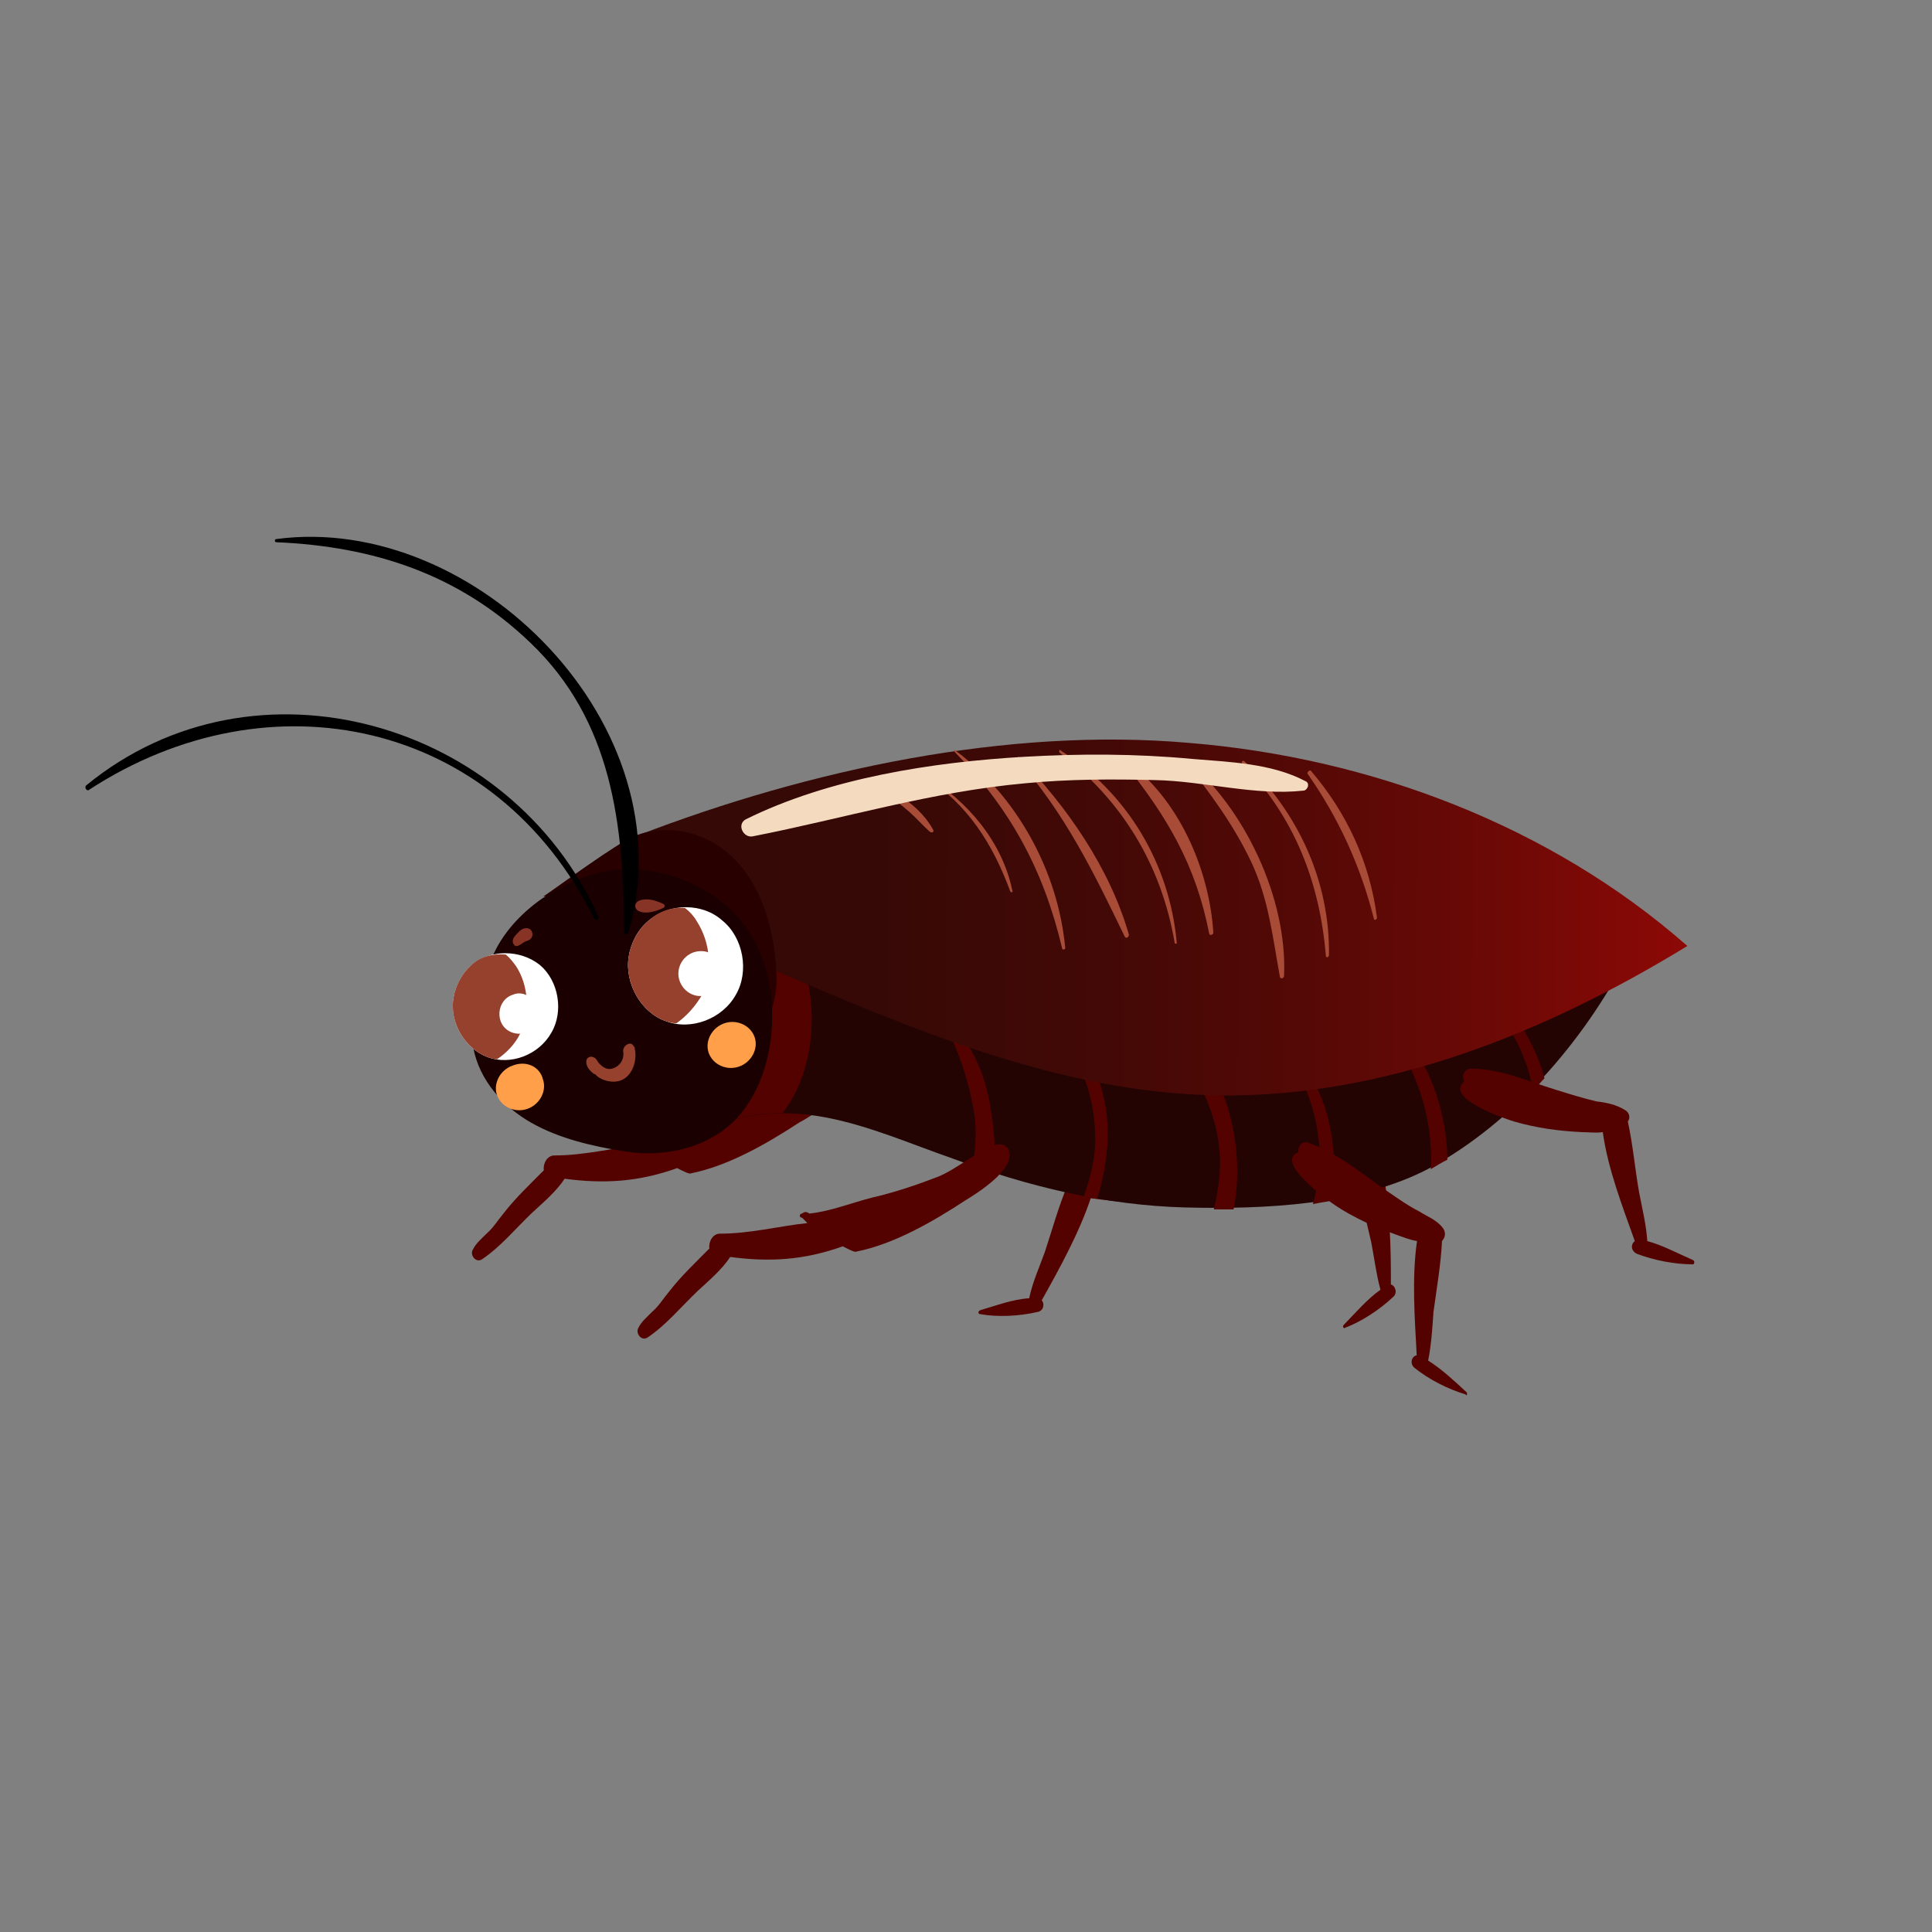 <svg width="90" height="90" viewBox="0 0 90 90" fill="none" xmlns="http://www.w3.org/2000/svg">
<rect x="0" y="0" width="90" height="90" fill="#808080" stroke="none"/>
<path d="M45.662 61.217C46.487 61.365 47.457 61.315 48.331 61.117C48.623 61.068 48.672 60.723 48.527 60.575C49.355 59.096 50.281 57.419 50.819 55.792C51.159 55.89 51.498 55.89 51.789 55.94C52.857 56.038 53.924 56.087 54.992 55.938C55.332 55.889 58.39 55.345 57.568 54.458C57.762 54.212 57.666 53.867 57.375 53.817C56.017 53.621 54.657 53.966 53.298 54.164C52.667 54.263 51.987 54.362 51.308 54.411C50.823 54.411 50.386 54.412 49.949 54.609C49.754 54.708 49.657 54.954 49.753 55.151C49.314 56.187 49.02 57.272 48.678 58.307C48.434 58.998 48.092 59.737 47.945 60.477C47.168 60.526 46.391 60.822 45.711 61.02C45.517 61.069 45.565 61.217 45.662 61.217Z" fill="#540200"/>
<path d="M62.654 61.856C63.431 61.56 64.257 61.018 64.889 60.426C65.132 60.229 64.987 59.884 64.793 59.835C64.798 58.11 64.754 56.238 64.418 54.563C64.758 54.464 65.049 54.316 65.341 54.168C66.312 53.724 67.283 53.182 68.109 52.541C68.352 52.344 70.782 50.322 69.619 49.978C69.668 49.682 69.427 49.436 69.135 49.535C67.873 50.077 66.852 51.063 65.783 51.95C65.248 52.345 64.762 52.789 64.179 53.183C63.791 53.43 63.354 53.627 63.11 54.07C62.964 54.268 63.012 54.514 63.206 54.612C63.349 55.697 63.637 56.83 63.877 57.864C64.02 58.603 64.115 59.392 64.308 60.082C63.676 60.525 63.141 61.166 62.606 61.708C62.509 61.807 62.606 61.906 62.654 61.856Z" fill="#540200"/>
<path d="M39.273 49.925C39.176 49.678 38.934 49.629 38.691 49.679C37.72 50.024 36.941 50.764 36.018 51.159C34.998 51.554 33.978 51.899 32.91 52.146C31.939 52.393 30.967 52.788 29.997 52.887C29.948 52.887 29.948 52.838 29.9 52.838C29.803 52.788 29.706 52.838 29.657 52.887C29.511 52.887 29.511 53.084 29.656 53.084C29.656 53.084 29.656 53.084 29.705 53.134C29.753 53.183 29.85 53.282 29.898 53.331C28.539 53.479 27.228 53.825 25.821 53.825C25.481 53.826 25.286 54.22 25.334 54.516C24.701 55.157 24.02 55.798 23.485 56.489C23.193 56.834 22.998 57.179 22.657 57.475C22.414 57.722 22.171 57.919 22.025 58.215C21.878 58.462 22.169 58.856 22.46 58.659C23.335 58.067 24.017 57.228 24.795 56.488C25.33 55.995 25.914 55.502 26.303 54.91C28.147 55.156 29.749 55.057 31.546 54.415C31.837 54.563 32.127 54.711 32.176 54.661C33.924 54.315 35.722 53.279 37.229 52.292C37.715 52.046 39.708 50.812 39.273 49.925Z" fill="#540200"/>
<path d="M32.478 52.901C34.228 51.815 36.461 51.666 38.498 52.06C40.536 52.454 42.427 53.292 44.415 53.982C47.858 55.263 51.496 56.149 55.184 56.247C58.873 56.344 63.338 56.145 66.594 54.418C70.482 52.296 73.743 48.547 75.79 44.601C70.151 48.795 61.172 48.896 54.331 47.666C47.491 46.435 40.945 43.774 34.105 42.444C35.941 45.65 35.347 50.483 32.478 52.901Z" fill="#230403"/>
<path d="M46.301 54.614C46.401 53.628 46.306 52.593 46.163 51.756C45.925 49.933 45.154 48.455 43.897 47.125C43.849 47.027 43.703 47.125 43.751 47.224C44.523 48.554 45.053 50.081 45.34 51.608C45.531 52.544 45.432 53.431 45.333 54.318C45.672 54.417 45.962 54.515 46.301 54.614Z" fill="#540200"/>
<path d="M49.286 47.322C49.19 47.224 48.996 47.322 49.092 47.47C50.154 49.145 50.974 50.77 51.017 52.84C51.063 53.825 50.818 54.81 50.477 55.747C50.67 55.796 50.913 55.845 51.106 55.845C51.399 54.958 51.547 53.972 51.598 53.184C51.7 51.115 50.882 48.652 49.286 47.322Z" fill="#540200"/>
<path d="M54.917 48.208C54.82 48.159 54.723 48.258 54.771 48.356C55.543 49.933 56.46 51.263 56.746 53.086C56.937 54.268 56.789 55.303 56.544 56.338C56.835 56.338 57.174 56.337 57.465 56.337C58.054 53.43 57.094 49.636 54.917 48.208Z" fill="#540200"/>
<path d="M61.982 55.943C62.13 55.056 62.18 54.169 62.086 53.332C61.897 51.41 61.029 49.637 59.675 48.307C59.578 48.307 59.481 48.307 59.384 48.307C60.544 49.785 61.315 51.46 61.456 53.381C61.55 54.367 61.402 55.254 61.158 56.091C61.4 56.042 61.691 55.993 61.982 55.943Z" fill="#540200"/>
<path d="M67.425 54.022C67.426 53.579 67.378 53.184 67.331 52.79C67.093 51.115 66.467 49.538 65.452 48.258C65.258 48.258 65.113 48.307 64.919 48.307C65.788 49.687 66.414 51.214 66.604 52.889C66.651 53.431 66.698 53.973 66.648 54.466C66.891 54.318 67.134 54.17 67.425 54.022Z" fill="#540200"/>
<path d="M71.948 50.23C71.66 49.145 71.129 48.111 70.501 47.273C70.307 47.323 70.162 47.372 69.968 47.421C70.403 48.013 70.788 48.702 71.029 49.392C71.222 49.836 71.318 50.328 71.413 50.772C71.608 50.624 71.754 50.427 71.948 50.23Z" fill="#540200"/>
<path d="M32.472 52.892C33.687 52.153 35.045 51.857 36.452 51.856C38.3 49.49 38.213 45.401 36.522 43.135C36.473 43.036 36.376 42.987 36.328 42.889C35.553 42.692 34.777 42.544 34.001 42.397C35.933 45.648 35.34 50.477 32.472 52.892Z" fill="#540200"/>
<path d="M56.796 51.028C49.419 50.932 42.438 47.926 35.65 45.019C35.945 43.44 35.561 41.764 34.544 40.531C33.528 39.299 31.345 38.905 29.744 38.905C37.71 35.845 46.936 33.869 55.379 34.606C63.823 35.294 72.211 38.447 78.604 44.067C71.994 48.113 64.513 51.124 56.796 51.028Z" fill="url(#paint0_linear)"/>
<path d="M46.985 53.569C46.889 53.322 46.646 53.273 46.403 53.323C45.432 53.668 44.654 54.408 43.731 54.803C42.711 55.198 41.691 55.543 40.622 55.79C39.651 56.037 38.679 56.432 37.709 56.531C37.66 56.531 37.66 56.482 37.612 56.482C37.515 56.432 37.418 56.482 37.369 56.531C37.223 56.531 37.223 56.728 37.368 56.728C37.368 56.728 37.368 56.728 37.417 56.778C37.465 56.827 37.562 56.925 37.611 56.975C36.251 57.123 34.94 57.469 33.533 57.469C33.193 57.469 32.998 57.864 33.046 58.16C32.413 58.801 31.732 59.442 31.197 60.133C30.905 60.478 30.71 60.823 30.369 61.119C30.126 61.366 29.883 61.563 29.737 61.859C29.591 62.106 29.881 62.5 30.172 62.303C31.047 61.711 31.729 60.872 32.507 60.132C33.042 59.639 33.626 59.146 34.016 58.554C35.859 58.8 37.461 58.701 39.258 58.059C39.549 58.207 39.84 58.355 39.888 58.305C41.636 57.959 43.434 56.923 44.941 55.937C45.427 55.641 47.371 54.456 46.985 53.569Z" fill="#540200"/>
<path d="M68.32 64.857C67.788 64.365 67.159 63.773 66.529 63.38C66.677 62.64 66.727 61.852 66.777 61.113C66.926 60.028 67.122 58.895 67.174 57.811C67.32 57.663 67.369 57.416 67.224 57.219C66.933 56.825 66.497 56.678 66.11 56.431C65.529 56.136 64.996 55.742 64.415 55.348C63.301 54.56 62.236 53.673 60.928 53.23C60.637 53.132 60.442 53.428 60.49 53.674C59.325 54.118 61.891 55.94 62.182 56.137C63.053 56.728 64.071 57.171 65.04 57.516C65.331 57.614 65.67 57.762 66.01 57.811C65.763 59.536 65.904 61.409 65.996 63.133C65.754 63.183 65.656 63.528 65.898 63.725C66.576 64.267 67.448 64.71 68.272 64.956C68.32 65.054 68.369 64.956 68.32 64.857Z" fill="#540200"/>
<path d="M78.871 58.701C78.192 58.406 77.466 58.012 76.738 57.815C76.692 57.075 76.499 56.287 76.356 55.547C76.164 54.463 76.07 53.33 75.83 52.245C75.976 52.048 75.88 51.801 75.686 51.703C75.298 51.457 74.813 51.358 74.377 51.309C73.746 51.161 73.116 50.965 72.486 50.768C71.177 50.374 69.917 49.783 68.51 49.783C68.219 49.784 68.072 50.129 68.217 50.375C67.245 51.164 70.202 52.149 70.541 52.247C71.56 52.543 72.627 52.69 73.694 52.739C73.985 52.739 74.325 52.788 74.664 52.739C74.903 54.464 75.578 56.189 76.156 57.815C75.962 57.963 75.961 58.259 76.252 58.407C77.027 58.702 77.997 58.899 78.87 58.898C78.919 58.898 78.968 58.751 78.871 58.701Z" fill="#540200"/>
<path d="M41.342 36.933C41.681 37.278 42.02 37.524 42.359 37.819C42.698 38.115 42.988 38.46 43.327 38.756C43.424 38.805 43.521 38.756 43.473 38.657C43.038 37.868 42.215 37.13 41.343 36.834C41.343 36.834 41.342 36.883 41.342 36.933Z" fill="#A84C38"/>
<path d="M43.093 36.194C45.079 37.474 46.239 39.297 47.058 41.514C47.106 41.613 47.203 41.563 47.155 41.465C46.676 39.198 45.079 37.326 43.142 36.144C43.093 36.144 43.093 36.194 43.093 36.194Z" fill="#A84C38"/>
<path d="M44.457 35.011C47.069 37.671 48.614 40.528 49.478 44.174C49.478 44.273 49.624 44.223 49.624 44.174C49.293 40.577 47.362 37.079 44.505 34.962C44.457 34.912 44.409 34.962 44.457 35.011Z" fill="#A84C38"/>
<path d="M47.37 35.356C49.595 37.868 50.946 40.627 52.394 43.632C52.442 43.731 52.587 43.681 52.588 43.534C51.674 40.38 49.692 37.572 47.467 35.257C47.418 35.257 47.321 35.306 47.37 35.356Z" fill="#A84C38"/>
<path d="M49.36 35.06C52.265 37.277 54.101 40.282 54.722 43.928C54.722 43.977 54.819 43.977 54.819 43.928C54.489 40.232 52.508 36.932 49.409 34.962C49.361 34.863 49.312 35.011 49.36 35.06Z" fill="#A84C38"/>
<path d="M52.37 35.553C54.352 38.016 55.704 40.282 56.327 43.484C56.327 43.583 56.521 43.583 56.521 43.435C56.334 40.479 54.888 37.178 52.467 35.454C52.37 35.454 52.37 35.504 52.37 35.553Z" fill="#A84C38"/>
<path d="M55.234 35.503C56.395 36.981 57.458 38.41 58.278 40.134C59.099 41.858 59.288 43.681 59.623 45.504C59.623 45.602 59.817 45.602 59.817 45.454C59.971 41.858 57.993 37.67 55.283 35.405C55.235 35.405 55.186 35.454 55.234 35.503Z" fill="#A84C38"/>
<path d="M57.857 35.553C60.275 38.016 61.48 41.07 61.763 44.519C61.763 44.617 61.859 44.617 61.908 44.519C61.965 41.07 60.47 37.818 57.954 35.454C57.906 35.405 57.808 35.504 57.857 35.553Z" fill="#A84C38"/>
<path d="M60.913 36.046C62.362 38.114 63.376 40.331 64 42.795C64 42.893 64.145 42.844 64.145 42.745C63.812 40.183 62.751 37.868 61.059 35.898C61.01 35.849 60.864 35.996 60.913 36.046Z" fill="#A84C38"/>
<path d="M35.076 38.958C39.349 38.119 43.381 36.884 47.751 36.489C49.79 36.291 51.829 36.29 53.819 36.339C56.1 36.388 58.477 37.078 60.711 36.831C60.905 36.831 61.052 36.486 60.809 36.387C59.209 35.549 57.267 35.5 55.52 35.352C52.9 35.106 50.278 35.106 47.705 35.255C43.433 35.503 38.625 36.244 34.738 38.169C34.3 38.416 34.639 39.057 35.076 38.958Z" fill="#F4DBC0"/>
<path d="M32.114 38.8C35.023 39.587 36.082 42.692 36.173 45.452C36.218 46.635 35.78 47.325 35.583 48.41C35.928 46.192 34.963 43.925 33.317 42.447C31.672 40.968 27.497 41.71 25.314 41.76C26.043 41.267 28.716 39.294 29.542 38.949C30.416 38.603 31.289 38.603 32.114 38.8Z" fill="#290000"/>
<path d="M23.126 44.173C22.395 45.603 21.76 47.18 22.047 48.807C22.334 50.334 23.447 51.566 24.755 52.305C26.064 53.044 27.567 53.388 29.07 53.634C30.622 53.88 32.321 53.633 33.633 52.696C36.403 50.723 36.658 45.646 34.676 43.084C33.273 41.211 30.559 40.178 28.278 40.573C26.191 40.968 24.101 42.349 23.126 44.173Z" fill="#1A0000"/>
<path d="M12.877 25.259C17.388 25.454 21.362 26.734 24.701 29.936C28.525 33.581 29.046 38.41 29.082 43.437C29.082 43.536 29.227 43.585 29.276 43.437C32.065 33.826 22.145 23.875 12.877 25.111C12.78 25.111 12.78 25.259 12.877 25.259Z" fill="black"/>
<path d="M27.873 42.697C23.818 33.625 11.888 30.128 4.01 36.591C3.913 36.69 4.058 36.887 4.155 36.788C12.565 31.312 23.09 33.527 27.678 42.796C27.775 42.944 27.921 42.845 27.873 42.697Z" fill="black"/>
<path d="M30.212 42.891C29.726 43.285 29.385 43.926 29.287 44.567C29.089 45.799 29.862 47.179 31.026 47.572C32.189 48.016 33.646 47.473 34.279 46.339C34.913 45.254 34.625 43.677 33.657 42.889C32.737 42.052 31.185 42.052 30.212 42.891Z" fill="white"/>
<path d="M30.212 42.891C29.726 43.285 29.385 43.926 29.286 44.566C29.089 45.799 29.862 47.178 31.025 47.572C31.171 47.621 31.364 47.67 31.51 47.67C31.996 47.325 32.385 46.881 32.677 46.389C33.214 45.304 33.12 43.924 32.443 42.89C32.298 42.643 32.105 42.446 31.911 42.299C31.281 42.25 30.698 42.447 30.212 42.891Z" fill="#95412E"/>
<path d="M33.603 45.008C33.796 45.551 33.504 46.142 32.969 46.34C32.435 46.537 31.854 46.241 31.661 45.699C31.468 45.157 31.761 44.566 32.295 44.368C32.878 44.171 33.459 44.466 33.603 45.008Z" fill="white"/>
<path d="M21.954 44.959C21.517 45.353 21.224 45.896 21.126 46.487C20.929 47.621 21.653 48.853 22.72 49.247C23.786 49.64 25.097 49.147 25.682 48.112C26.267 47.126 26.028 45.697 25.156 44.958C24.236 44.219 22.829 44.219 21.954 44.959Z" fill="white"/>
<path d="M21.953 44.959C21.516 45.353 21.223 45.895 21.125 46.487C20.928 47.62 21.653 48.852 22.719 49.246C22.864 49.295 23.01 49.344 23.155 49.344C23.593 49.048 23.982 48.654 24.225 48.161C24.713 47.175 24.619 45.894 24.039 45.007C23.894 44.81 23.749 44.613 23.555 44.465C22.925 44.416 22.391 44.565 21.953 44.959Z" fill="#95412E"/>
<path d="M25.054 46.929C25.199 47.422 24.955 47.964 24.469 48.112C23.984 48.26 23.451 48.014 23.306 47.521C23.162 47.028 23.406 46.486 23.892 46.338C24.329 46.141 24.862 46.436 25.054 46.929Z" fill="white"/>
<path d="M35.151 48.308C35.344 48.85 35.002 49.491 34.42 49.688C33.837 49.886 33.207 49.59 33.014 49.048C32.822 48.506 33.163 47.865 33.746 47.668C34.328 47.47 34.958 47.766 35.151 48.308Z" fill="#FF9F4A"/>
<path d="M25.291 50.277C25.483 50.819 25.142 51.46 24.559 51.658C23.977 51.855 23.347 51.56 23.154 51.018C22.961 50.475 23.302 49.835 23.885 49.637C24.517 49.391 25.146 49.686 25.291 50.277Z" fill="#FF9F4A"/>
<path d="M29.033 48.997C29.081 49.342 28.886 49.687 28.497 49.786C28.303 49.835 28.109 49.737 27.964 49.589C27.819 49.49 27.819 49.293 27.625 49.244C27.528 49.195 27.383 49.244 27.334 49.343C27.236 49.639 27.478 49.885 27.672 50.033C27.672 50.033 27.672 50.033 27.72 50.033C27.962 50.328 28.447 50.427 28.738 50.377C29.418 50.279 29.711 49.44 29.567 48.849L29.567 48.8C29.567 48.8 29.567 48.75 29.519 48.75C29.422 48.455 28.985 48.701 29.033 48.997Z" fill="#95412E"/>
<path d="M24.043 44.075C24.14 44.075 24.188 44.026 24.285 43.977C24.334 43.927 24.383 43.927 24.431 43.878C24.528 43.828 24.625 43.828 24.723 43.73C24.82 43.631 24.82 43.483 24.772 43.385C24.724 43.286 24.627 43.237 24.53 43.237C24.336 43.237 24.238 43.336 24.093 43.484C23.947 43.632 23.849 43.779 23.897 43.927C23.946 44.026 23.994 44.075 24.043 44.075Z" fill="#873427"/>
<path d="M30.892 42.103C30.553 41.956 30.165 41.808 29.776 41.956C29.533 42.054 29.532 42.35 29.775 42.449C30.114 42.597 30.551 42.449 30.892 42.301C30.989 42.251 30.989 42.153 30.892 42.103Z" fill="#873427"/>
<defs>
<linearGradient id="paint0_linear" x1="29.761" y1="42.738" x2="78.652" y2="42.855" gradientUnits="userSpaceOnUse">
<stop stop-color="#330906"/>
<stop offset="0.228" stop-color="#370906"/>
<stop offset="0.434" stop-color="#420906"/>
<stop offset="0.631" stop-color="#540906"/>
<stop offset="0.821" stop-color="#6D0906"/>
<stop offset="1" stop-color="#8D0906"/>
</linearGradient>
</defs>
</svg>
